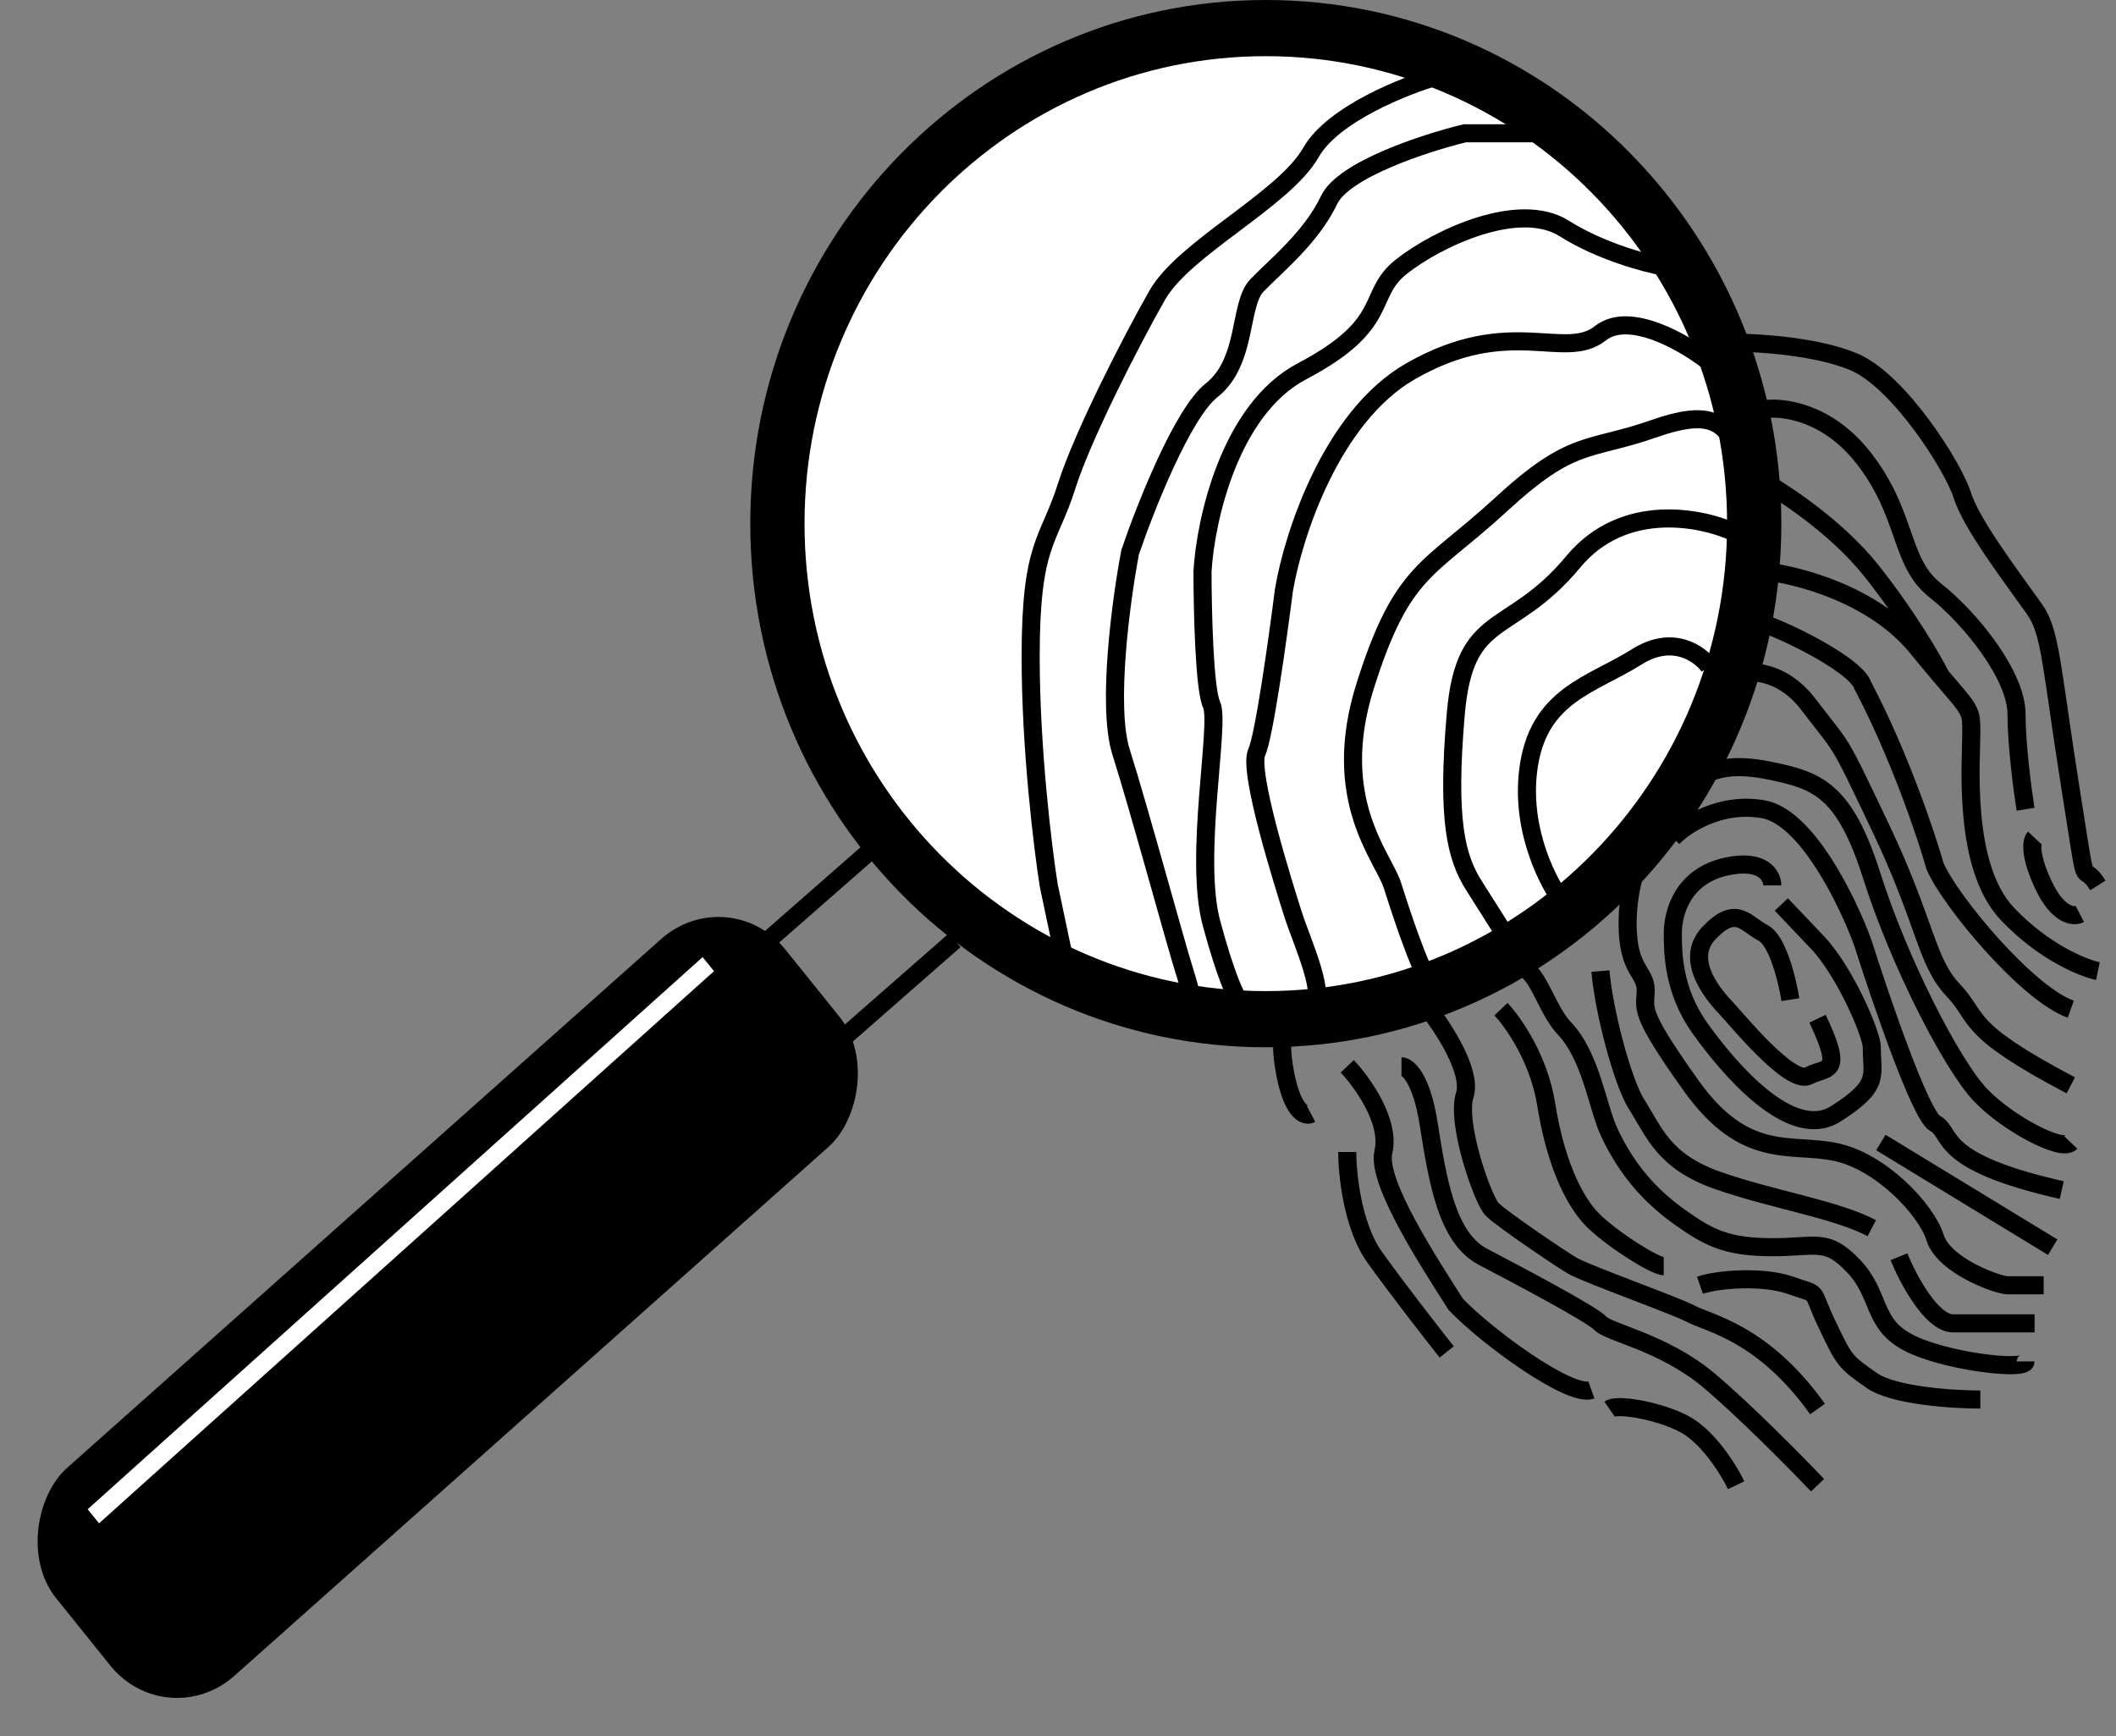 <svg width="117" height="96" viewBox="0 0 117 96" fill="none" xmlns="http://www.w3.org/2000/svg">
<rect x="0" y="0" width="117" height="96" fill="#808080" stroke="none"/>
<path d="M92.495 46.324C93.162 45.623 95.096 44.324 97.496 44.745C99.897 45.166 102.164 49.834 102.997 52.115C103.998 55.273 106.198 61.696 106.998 62.117C107.998 62.643 106.998 64.222 114 65.802M103.998 63.17L113.499 68.96M93.495 43.166C94.829 42.464 95.803 42.178 97.996 42.639C100.497 43.166 101.997 43.692 103.497 48.43C104.998 53.168 107.917 58.873 109.499 60.538C110.999 62.117 114 63.696 114.5 63.17M95.496 37.375C96.329 37.025 98.396 36.849 99.997 38.955C101.997 41.587 101.497 40.534 103.998 45.798C106.498 51.062 106.498 53.168 107.998 54.747C109.499 56.326 108.498 56.853 114.5 60.011M96.496 34.217C97.496 34.217 102.597 36.638 102.997 37.902C104.998 41.692 106.498 46.149 106.998 47.904C107.832 49.834 112.099 54.958 114.5 55.8M97.496 31.585C99.33 31.76 103.597 32.848 105.998 35.796C106.522 36.44 106.955 36.955 107.312 37.375M116 53.694C115.166 53.519 112.999 52.641 110.999 50.536C108.498 47.904 108.999 42.113 108.999 40.534C108.999 39.23 108.999 39.361 107.312 37.375M112.499 46.324C112.333 46.5 112.199 47.272 112.999 48.956C113.8 50.641 114.666 50.711 115 50.536M96.996 26.321C98.33 27.023 101.497 29.058 103.497 31.585C105.498 34.112 106.874 36.498 107.312 37.375M97.496 22.636C98.496 22.46 100.997 22.741 102.997 25.268C105.498 28.426 104.998 31.058 106.998 32.638C108.999 34.217 111.499 37.375 111.499 39.481C111.499 41.166 111.832 43.692 111.999 44.745M95.996 18.951C97.329 18.951 100.497 19.162 102.497 20.004C104.998 21.057 107.998 25.794 108.498 27.373C108.999 28.953 110.999 31.585 112.499 33.691C113.399 34.954 113.418 36.863 114.5 43.692C115.5 50.009 115 47.377 116 48.956" stroke="black"/>
<path d="M97.996 28.953C97.996 44.674 85.451 57.406 69.991 57.406C54.531 57.406 41.985 44.674 41.985 28.953C41.985 13.231 54.531 0.5 69.991 0.5C85.451 0.5 97.996 13.231 97.996 28.953Z" fill="black" stroke="black"/>
<path d="M74.492 63.696C74.492 64.924 74.792 67.802 75.992 69.487C77.192 71.171 79.159 73.698 79.993 74.751M88.995 77.909C89.495 77.558 92.295 78.12 93.495 78.962C94.696 79.804 95.662 81.419 95.996 82.121M74.492 58.958C75.325 59.836 76.892 62.012 76.492 63.696C76.092 65.381 79.159 70.013 80.493 72.119C82.16 73.874 86.794 77.278 87.994 76.856M77.492 58.958C77.826 58.958 78.592 59.59 78.992 62.117C79.493 65.275 79.993 68.434 81.993 69.487C83.993 70.54 87.994 72.645 88.494 73.172C88.995 73.698 91.995 74.224 94.496 76.33C96.496 78.015 99.33 80.892 100.497 82.121M78.992 55.8C79.826 56.853 81.393 59.274 80.993 60.538C80.493 62.117 81.993 66.328 82.493 66.855C82.993 67.381 86.547 69.778 86.994 70.013C87.994 70.54 92.601 72.174 93.495 72.645C94.496 73.172 97.496 73.698 100.497 77.909M82.993 55.8C83.66 56.502 85.094 58.537 85.494 61.064C85.994 64.222 86.994 66.328 87.994 67.381C88.995 68.434 91.495 70.013 91.995 70.013M84.494 53.694C85.16 54.221 85.645 55.959 86.494 56.853C87.994 58.432 88.323 61.231 88.995 62.643C89.995 64.749 91.28 66.177 92.995 67.381C94.496 68.434 95.496 68.96 97.996 68.96C100.497 68.96 100.997 68.434 102.497 70.013C103.998 71.592 103.497 73.172 105.498 74.224C107.498 75.277 111.999 75.804 111.999 75.277M93.996 71.066C94.996 70.715 97.496 70.54 98.996 71.066C100.707 71.666 100.048 71.174 100.997 73.172C101.997 75.277 101.997 75.277 103.497 76.33C104.698 77.172 107.998 77.383 109.499 77.383M104.998 69.487C105.498 70.715 106.798 73.172 107.998 73.172C109.199 73.172 111.499 73.172 112.499 73.172M112.999 71.066C112.499 71.066 111.399 71.066 110.999 71.066C110.499 71.066 107.498 70.013 106.998 68.434C106.498 66.855 103.998 64.222 101.497 63.696C98.996 63.17 96.496 64.222 93.495 60.011C90.495 55.8 90.995 55.8 90.995 54.747C90.995 53.694 89.995 53.694 89.995 51.062C89.995 48.956 90.662 47.377 90.995 46.851M88.494 53.694C88.661 55.8 89.695 59.801 90.495 61.064C91.495 62.643 91.995 64.222 94.996 65.275C97.996 66.328 101.497 66.855 103.497 67.907M98.996 55.273C98.83 54.221 98.296 52.01 97.496 51.589C96.496 51.062 95.996 50.009 94.496 51.589C92.995 53.168 94.996 55.273 95.496 55.8C95.996 56.326 98.996 60.011 99.997 59.485C100.997 58.958 101.997 59.485 100.497 56.326M97.996 48.956C97.996 48.43 97.496 47.483 95.496 47.904C92.995 48.43 92.495 50.536 92.495 51.589C92.495 52.641 92.495 54.747 93.996 56.853C95.496 58.958 98.996 63.17 101.497 61.59C103.998 60.011 103.497 59.485 103.497 57.906C103.497 57.161 101.997 53.694 100.497 52.115C99.297 50.852 98.663 50.185 98.496 50.009" stroke="black"/>
<path d="M95.996 28.953C95.996 43.51 84.347 55.3 69.991 55.3C55.634 55.3 43.985 43.51 43.985 28.953C43.985 14.396 55.634 2.606 69.991 2.606C84.347 2.606 95.996 14.396 95.996 28.953Z" fill="white" stroke="black"/>
<path d="M94.496 36.849C93.996 36.147 92.495 35.059 90.495 36.323C87.994 37.902 84.994 38.428 84.493 42.64C84.094 46.009 85.66 48.957 86.494 50.009M95.996 29.479C94.162 28.602 89.795 27.689 86.994 31.058C83.493 35.27 80.993 33.691 80.493 39.481C79.993 45.272 80.493 47.377 81.493 48.957C82.293 50.22 83.16 51.589 83.493 52.115M95.996 24.741C95.329 23.338 94.496 22.636 91.495 23.689C87.79 24.989 86.994 24.215 82.993 27.9C78.992 31.585 77.548 31.41 75.492 37.902C73.491 44.219 76.492 47.377 76.992 48.957C78.467 53.616 78.992 54.221 78.992 54.221M94.496 20.004C93.162 18.951 90.095 17.161 88.494 18.424C86.494 20.004 83.493 17.372 77.992 20.53C73.591 23.057 71.491 29.655 70.991 32.638C70.657 35.27 69.891 40.745 69.49 41.587C68.99 42.64 70.991 48.956 71.491 50.536C71.991 52.115 73.491 55.273 72.491 55.8M79.493 4.211C77.659 4.738 73.691 6.317 72.491 8.423C70.991 11.055 65.49 13.687 63.989 16.319C62.489 18.951 59.84 24.158 58.988 26.847C57.988 30.006 56.988 30.006 56.988 36.323C56.988 41.376 57.655 46.851 57.988 48.957L58.988 53.694M85.494 7.37H80.993C78.826 7.896 74.291 9.37 73.491 11.055C72.491 13.16 70.491 14.74 69.49 15.792C68.49 16.845 68.99 20.004 66.99 21.583C65.39 22.846 63.322 28.075 62.489 30.532C61.989 33.164 61.189 39.06 61.989 41.587C62.989 44.745 64.99 52.115 65.49 53.694C65.89 54.958 65.99 55.624 65.99 55.8M68.49 55.273C68.324 55.098 67.79 54.01 66.99 51.062C65.99 47.377 67.49 40.008 66.99 38.955C66.59 38.112 66.49 33.691 66.49 31.585C66.657 28.777 67.99 22.636 71.991 20.53C76.992 17.898 75.492 16.319 77.492 14.74C79.493 13.16 83.993 11.055 86.494 12.634C88.494 13.897 90.995 14.564 91.995 14.74" stroke="black"/>
<line y1="-0.5" x2="7.983" y2="-0.5" transform="matrix(0.752 -0.659 0.621 0.784 42.485 52.641)" stroke="black"/>
<line y1="-0.5" x2="7.983" y2="-0.5" transform="matrix(-0.752 0.659 -0.621 -0.784 52.487 51.589)" stroke="black"/>
<rect x="-0.06" y="0.722" width="13.756" height="52.96" rx="4.5" transform="matrix(0.627 0.779 -0.747 0.665 40.802 48.89)" fill="black" stroke="black"/>
<line y1="-0.5" x2="45.702" y2="-0.5" transform="matrix(0.744 -0.668 0.63 0.777 5.477 84.226)" stroke="white"/>
<path d="M72.491 61.59C72.158 61.766 71.391 61.485 70.991 58.958C70.591 56.432 71.491 56.151 71.991 56.326" stroke="black"/>
</svg>
